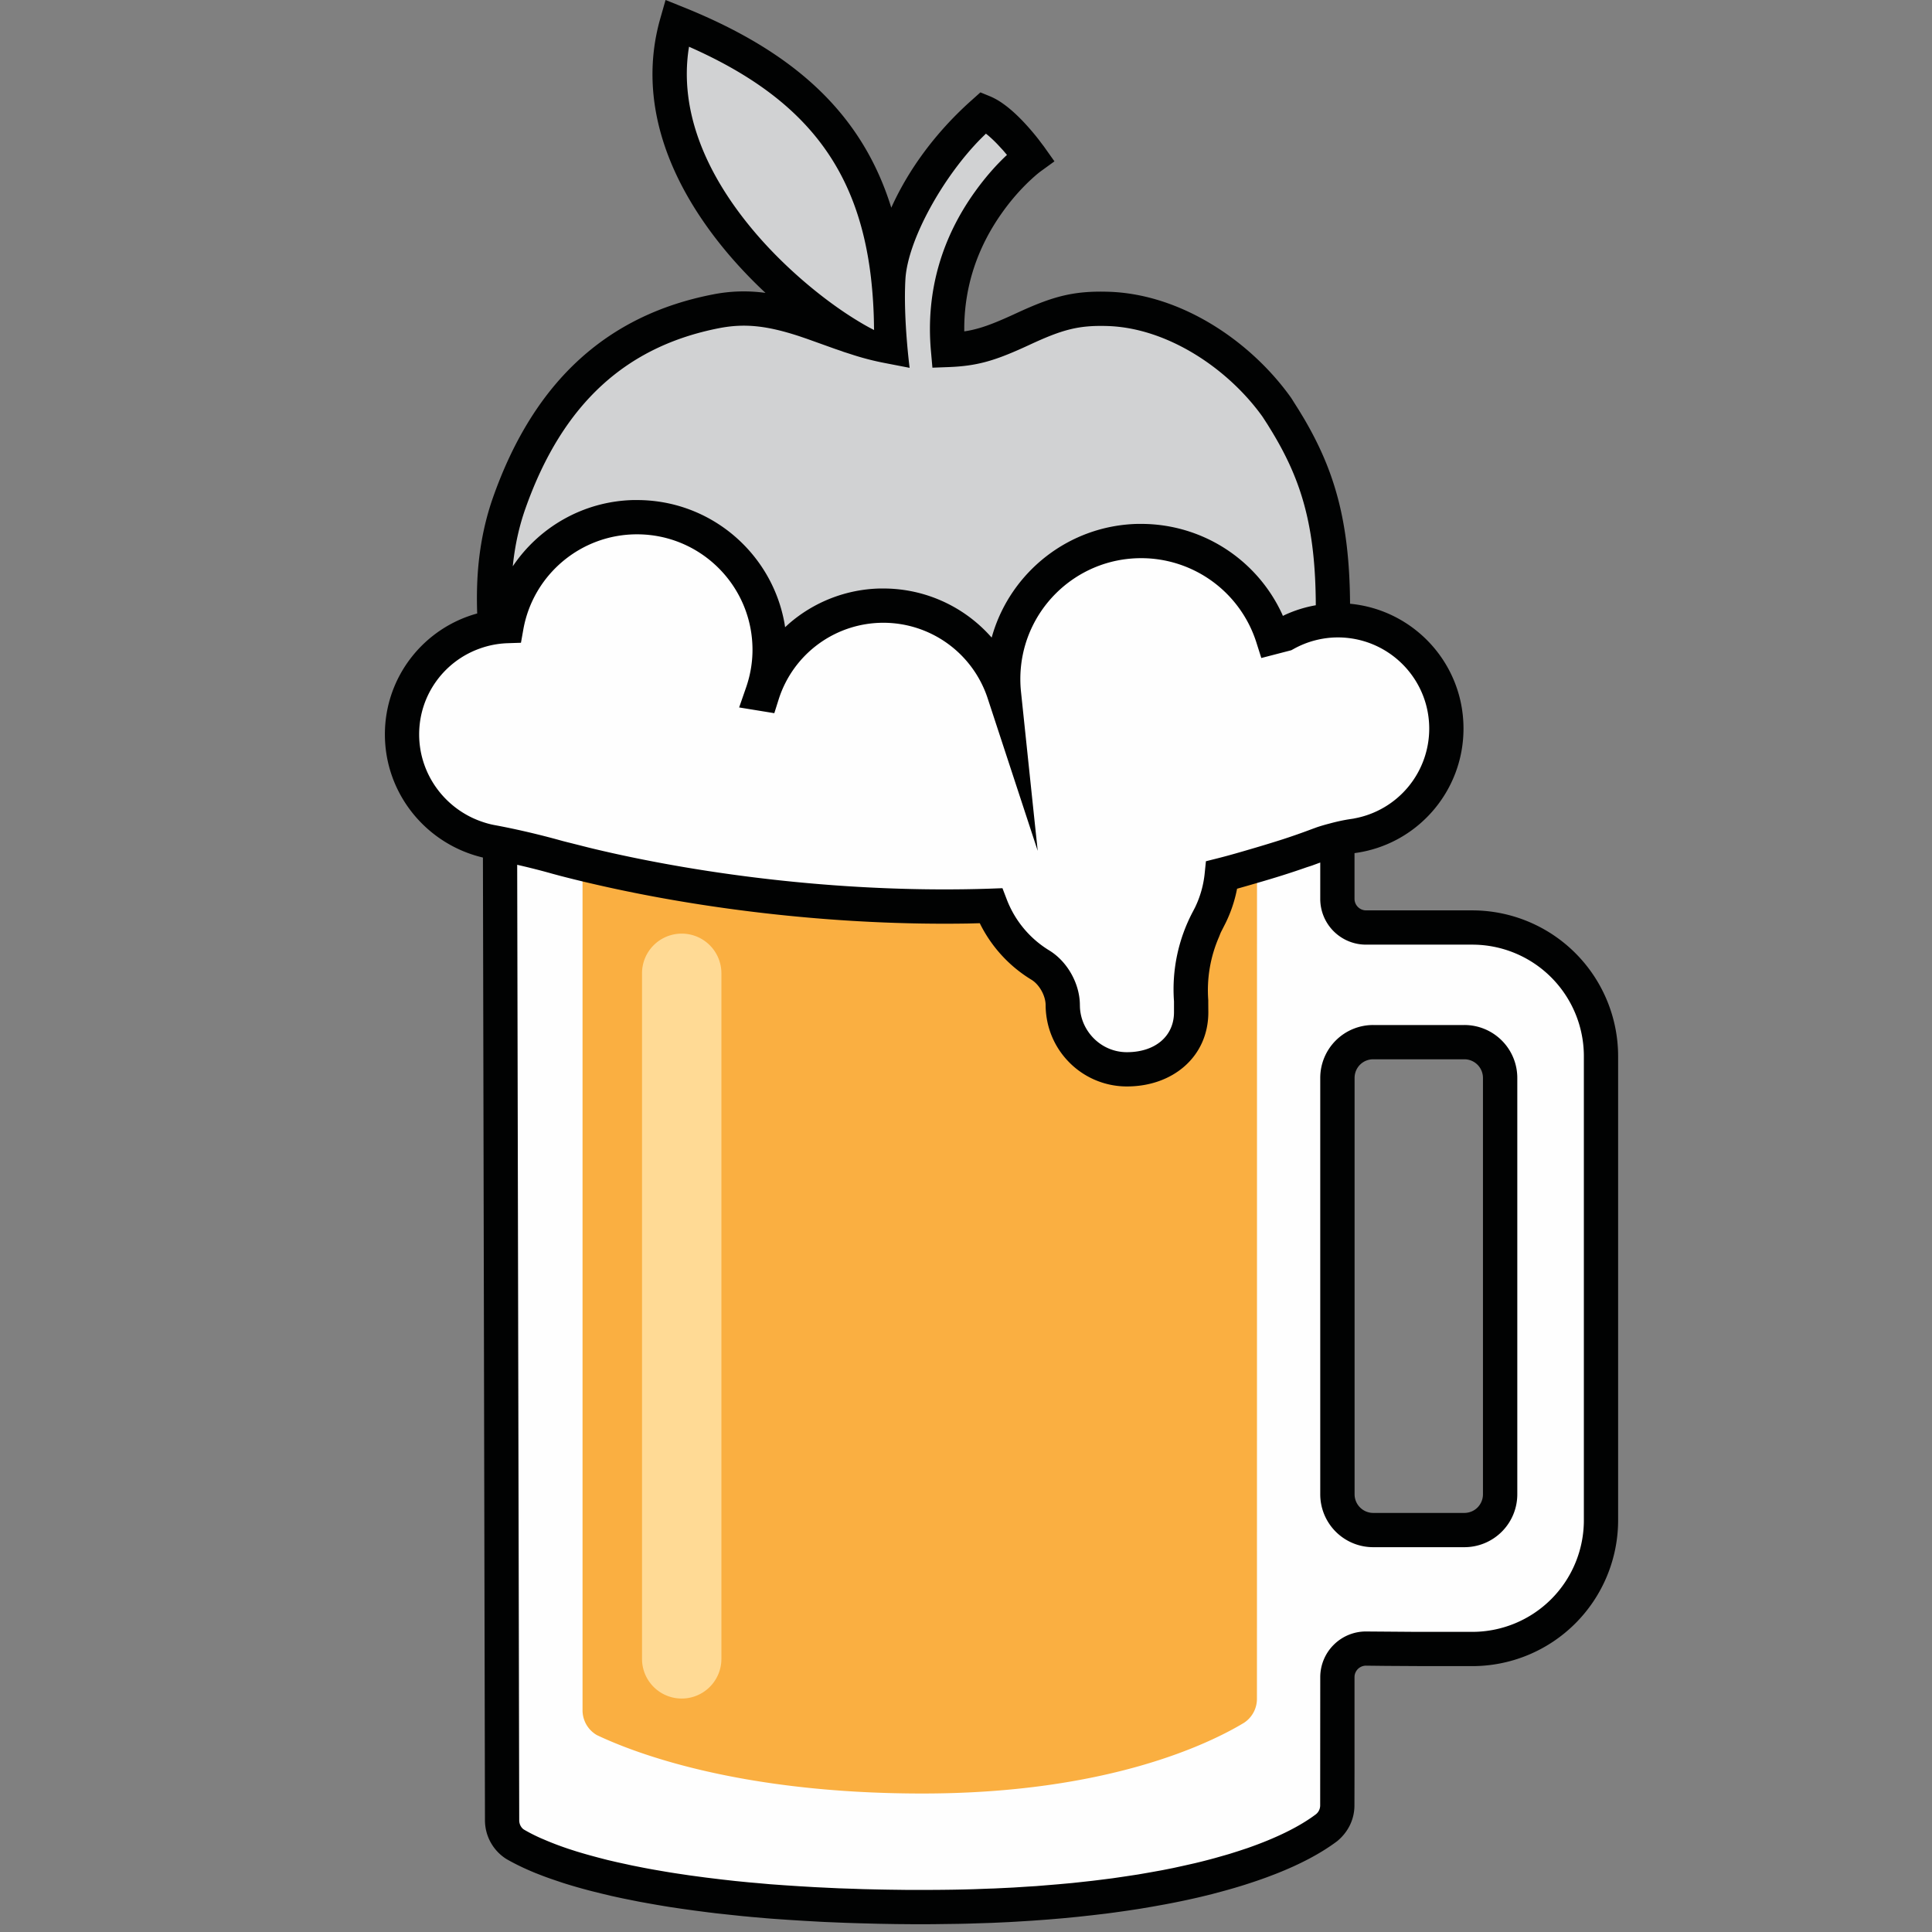 <svg width="256" height="256" xmlns="http://www.w3.org/2000/svg" xmlns:svg="http://www.w3.org/2000/svg">
 <rect width="100%" height="100%" fill="#808080" stroke="none"/>
 <g class="layer">
  <title>Layer 1</title>
  <path d="m176.53,84.86c0.7,-18.29 -3.91,-25.67 -7.38,-30.95c-3.52,-4.92 -11.95,-12.66 -22.32,-12.98c-9.81,-0.31 -12.17,5.11 -21.21,5.44c-1.48,-16.47 10.95,-25.51 10.95,-25.51s-3.4,-4.81 -6.21,-5.98c-3.24,2.88 -11,11.14 -12.66,22.23c-1.75,-16.34 -9.91,-26.78 -28.02,-34.06c-5.14,17.98 11.84,34.79 22.87,41.43c-5.85,-1.97 -10.92,-4.56 -17.74,-3.22c-11.91,2.34 -21.73,9.54 -27.32,25.35s1.97,34.23 3.62,39.5c1.64,5.27 13.83,27.65 23.37,30.94c9.55,3.3 9.55,1.81 14.65,-0.16s12.84,-5.6 24.2,-1.48c11.36,4.12 12.84,5.1 19.91,0.49c7.09,-4.61 16.3,-18.92 18.44,-23.04c2.14,-4.11 3.29,-6.26 3.95,-8.39c0.83,-6.27 0.27,-3.22 0.9,-19.61" fill="#d1d2d3" id="svg_1"/>
  <path d="m177.22,110.16l0,8.94a3.79,3.79 0 0 0 3.79,3.8l14.07,0a17.07,17.07 0 0 1 17.06,17.06l0,42.61l0,9.29l0,7.31l0,2.26c0,4.54 -1.8,8.89 -5.02,12.09a17.07,17.07 0 0 1 -12.11,4.98c-4.75,0.01 -9.75,0 -13.92,-0.06a3.79,3.79 0 0 0 -3.88,3.79l0,5.07l0,2.24l0,1.69a2774,2774 0 0 1 -0.01,8c0,1.12 -0.5,2.19 -1.37,2.9c-4.34,3.29 -19.53,10.56 -53.5,10.56c-33.26,0 -49.1,-5.43 -54.04,-8.29a3.8,3.8 0 0 1 -1.76,-3.19c-0.01,-7.37 -0.07,-33.63 -0.13,-60.72l-0.01,-3.7l-0.14,-66.32l0,-0.31l110.97,0zm16.81,27.93l-12.08,0a4.74,4.74 0 0 0 -3.17,1.22l-0.18,0.17a4.74,4.74 0 0 0 -1.38,3.1l-0.01,0.25l0,55.17c0,1.17 0.44,2.3 1.22,3.17l0.17,0.18a4.73,4.73 0 0 0 3.1,1.38l0.25,0.01l12.08,0a4.74,4.74 0 0 0 3.17,-1.22l0.19,-0.17a4.75,4.75 0 0 0 1.38,-3.1l0,-0.25l0,-55.17a4.75,4.75 0 0 0 -1.21,-3.17l-0.17,-0.18a4.75,4.75 0 0 0 -3.11,-1.39l-0.25,0z" fill="#fefefe" id="svg_2"/>
  <path d="m77.19,109.06l0,117.56a3.79,3.79 0 0 0 1.9,3.29c4.8,2.28 18.72,7.74 43.13,7.74c24.56,0 38.07,-6.63 42.6,-9.36a3.78,3.78 0 0 0 1.73,-3.18c0.01,-15.59 0.01,-116.05 0.01,-116.05l-89.37,0z" fill="#faaf41" id="svg_3"/>
  <path d="m90.33,123.71c2.8,0 5.09,2.19 5.25,4.95l0.01,0.31l0,90.85a5.26,5.26 0 0 1 -10.51,0.31l-0.01,-0.31l0,-90.85a5.26,5.26 0 0 1 5.26,-5.26" fill="#ffda95" id="svg_4"/>
  <path d="m140.82,133.19c0,-1.9 -1.12,-4.16 -2.95,-5.3a15.85,15.85 0 0 1 -6.58,-7.87c-24.27,0.82 -46.41,-3.44 -57.57,-6.45a92,92 0 0 0 -8.7,-2.02c-6.67,-1.33 -11.75,-7.19 -11.75,-14.24c0,-7.76 6.16,-14.07 13.85,-14.35c1.48,-8.2 8.65,-14.43 17.29,-14.43c9.71,0 17.58,7.87 17.58,17.58a17.6,17.6 0 0 1 -1.01,5.82l0.05,0.01c2.17,-6.78 8.52,-11.69 16.02,-11.69c7.45,0 13.77,4.85 15.98,11.57a17,17 0 0 1 -0.1,-1.84c0,-10.1 8.18,-18.29 18.28,-18.29c8.18,0 15.1,5.37 17.44,12.76l1.59,-0.41a14.3,14.3 0 0 1 7.05,-1.86c7.93,0 14.37,6.44 14.36,14.37c0,7.27 -5.39,13.28 -12.4,14.23a21,21 0 0 0 -4.63,1.21a115,115 0 0 1 -12.72,3.94a15.8,15.8 0 0 1 -1.82,5.91a19.66,19.66 0 0 0 -2.25,10.67c0,0.23 0.01,1.4 0.01,1.63c0,4.69 -3.81,7.55 -8.52,7.55a8.51,8.51 0 0 1 -8.5,-8.5" fill="#fefefe" id="svg_5"/>
  <path d="m137.4,112.43l0.1,0.31l-0.03,-0.31l-0.07,0z" fill="#010202" id="svg_6"/>
  <path d="m88.19,0l2.34,0.94c15.03,6.04 23.77,14.34 27.57,26.58c2.4,-5.32 6.04,-10.05 10.28,-13.91l1.53,-1.37l1.32,0.54a9,9 0 0 1 1.71,0.98c0.89,0.63 1.79,1.45 2.71,2.42a34,34 0 0 1 1.97,2.3l0.33,0.44l0.38,0.5l1.39,1.96l-1.82,1.32l-0.25,0.19l-0.34,0.28l-0.42,0.37l-0.49,0.45a28.6,28.6 0 0 0 -3.52,4.06c-3.15,4.38 -5.03,9.44 -5.11,15.19l0,0.67l0.49,-0.08c1.69,-0.31 3.28,-0.91 5.61,-1.96l1.33,-0.61c4.49,-2.04 7.19,-2.74 11.7,-2.6c9.58,0.3 18.79,6.51 24.15,14.01q0.18,0.27 0.35,0.55l0.69,1.09l0.66,1.09c4.09,6.95 6.07,13.69 6.14,24.6c8.44,0.8 15.04,7.9 15.03,16.55c0,8.34 -6.17,15.36 -14.35,16.48l-0.09,0.02l0,6.05c0,0.84 0.69,1.53 1.53,1.53l14.07,0a19.34,19.34 0 0 1 19.33,19.33l0,61.47c0,5.14 -2.05,10.07 -5.69,13.7a19.32,19.32 0 0 1 -13.7,5.64l-2.13,0l-4.14,0l-5.03,-0.03l-2.68,-0.03a1.52,1.52 0 0 0 -1.56,1.52l0,12.44l-0.01,4.56c0,1.8 -0.8,3.5 -2.27,4.72c-2.07,1.56 -4.81,3.04 -8.21,4.37l-1.16,0.44a70,70 0 0 1 -5.82,1.84l-1.42,0.38l-1.47,0.36q-2.24,0.53 -4.7,0.99l-1.66,0.3l-1.71,0.29q-2.16,0.34 -4.47,0.64l-1.87,0.22l-1.91,0.21l-1.96,0.19l-2.01,0.17l-2.06,0.15l-2.09,0.13q-0.53,0.03 -1.07,0.06l-2.17,0.1l-2.21,0.07q-1.11,0.04 -2.25,0.06l-2.3,0.03q-1.16,0.02 -2.35,0.02l-1.2,0q-1.19,-0.01 -2.36,-0.02l-2.32,-0.04l-2.28,-0.06q-1.13,-0.03 -2.24,-0.07l-2.19,-0.09q-0.54,-0.02 -1.07,-0.05l-2.13,-0.12l-2.07,-0.13l-2.03,-0.14a88,88 0 0 1 -1,-0.08l-1.96,-0.17q-0.48,-0.05 -0.96,-0.09l-1.89,-0.2l-1.85,-0.2q-0.45,-0.06 -0.9,-0.11l-1.77,-0.23l-1.73,-0.24l-1.68,-0.25q-1.24,-0.2 -2.42,-0.41l-1.56,-0.28l-0.75,-0.15l-1.49,-0.3l-1.43,-0.31l-1.38,-0.33l-1.33,-0.33a72,72 0 0 1 -3.7,-1.06l-1.13,-0.38a45,45 0 0 1 -1.6,-0.57l-1,-0.39q-2.19,-0.9 -3.84,-1.86a6.07,6.07 0 0 1 -2.81,-5.1l-0.27,-127.58c-7.53,-1.78 -12.99,-8.49 -12.99,-16.32c0,-7.64 5.17,-14.09 12.23,-16.02c-0.08,-2.32 -0.03,-4.62 0.21,-6.88c0.32,-2.99 0.95,-5.85 1.91,-8.56c5.5,-15.54 15.29,-24.12 29.03,-26.82a21,21 0 0 1 7.05,-0.22a62,62 0 0 1 -5.05,-5.3c-8.25,-9.82 -11.88,-20.6 -8.88,-31.09l0.69,-2.42zm86.75,114.29l-1.09,0.4c-0.23,0.08 -0.47,0.15 -0.71,0.23c-2.13,0.75 -4.31,1.43 -6.54,2.07c-1.37,0.4 -1.37,0.4 -2.68,0.77l-0.11,0.52a18,18 0 0 1 -1.4,4l-0.6,1.18c-0.11,0.22 -0.19,0.46 -0.29,0.7a17.66,17.66 0 0 0 -1.42,8.35l0,0.33l0.01,1.29c0,5.87 -4.69,9.83 -10.79,9.83a10.73,10.73 0 0 1 -7.84,-3.4a10.74,10.74 0 0 1 -2.78,-5.62a11,11 0 0 1 -0.15,-1.75c0,-1.22 -0.8,-2.7 -1.86,-3.36a18.1,18.1 0 0 1 -6.79,-7.35l-0.07,-0.15l-1.5,0.04c-17.22,0.29 -34.75,-1.82 -49.14,-5.11a165,165 0 0 1 -4.9,-1.19l-1.19,-0.32l-0.1,-0.03a94,94 0 0 0 -4.47,-1.13l0.27,126.62c0,0.51 0.27,1 0.63,1.22q0.98,0.58 2.21,1.13l0.85,0.36q1.31,0.55 2.86,1.07l1.06,0.34a71,71 0 0 0 1.68,0.49l1.18,0.32l1.24,0.32l1.29,0.3l1.34,0.29q0.34,0.08 0.69,0.15l1.41,0.28q0.72,0.14 1.46,0.27l1.51,0.26q0.77,0.13 1.57,0.25l1.61,0.24l1.65,0.22q0.42,0.06 0.85,0.11l1.73,0.21l1.78,0.2l1.82,0.18l0.93,0.08l1.9,0.17l1.94,0.14l1.99,0.13l2.04,0.12l2.08,0.1l1.05,0.05l2.15,0.07q0.54,0.02 1.09,0.04l2.22,0.05l1.12,0.02l2.28,0.03q1.15,0 2.33,0l1.13,0q2.84,-0.01 5.53,-0.09l2.14,-0.08q0.53,-0.01 1.05,-0.04l2.06,-0.1l2.02,-0.13q0.5,-0.03 1,-0.06l1.95,-0.16l0.96,-0.08l1.88,-0.17l0.93,-0.1l1.81,-0.2l0.89,-0.11l1.74,-0.22l1.7,-0.25l1.65,-0.25q0.82,-0.14 1.61,-0.28l1.56,-0.28q0.76,-0.15 1.51,-0.3l1.46,-0.32l1.42,-0.32q1.39,-0.33 2.69,-0.69l1.27,-0.36q0.31,-0.09 0.62,-0.18l1.2,-0.38l1.15,-0.38c3.94,-1.37 6.99,-2.9 9.11,-4.5c0.35,-0.29 0.55,-0.71 0.55,-1.17l0.01,-16.98c0,-1.63 0.66,-3.2 1.82,-4.33a6.04,6.04 0 0 1 4.36,-1.73l2.66,0.02l3.94,0.03l5.18,0l2.12,0a14.8,14.8 0 0 0 10.5,-4.31a14.8,14.8 0 0 0 4.35,-10.48l0,-61.48a14.79,14.79 0 0 0 -14.79,-14.79l-14.07,0a6.06,6.06 0 0 1 -6.07,-6.07l0,-4.81zm19.09,21.53a7.01,7.01 0 0 1 7.02,7.01l0,55.17a7.01,7.01 0 0 1 -7.02,7.01l-12.07,0a7.01,7.01 0 0 1 -7.02,-7.01l0,-55.17a7.01,7.01 0 0 1 7.02,-7.01l12.07,0zm0,4.54l-12.07,0c-0.66,0 -1.29,0.26 -1.75,0.72a2.48,2.48 0 0 0 -0.72,1.75l0,55.17a2.47,2.47 0 0 0 2.47,2.47l12.07,0c0.66,0 1.29,-0.26 1.75,-0.72c0.46,-0.47 0.72,-1.09 0.72,-1.75l0,-55.17a2.47,2.47 0 0 0 -2.47,-2.47m-109.63,-69.56c-7.42,0 -13.74,5.33 -15.05,12.57l-0.32,1.8l-0.95,0.03l-0.88,0.03a12,12 0 0 0 -3.61,0.7c-4.7,1.66 -8.05,6.13 -8.05,11.38c0,5.34 3.5,9.98 8.44,11.61c0.47,0.16 0.95,0.29 1.45,0.39c1.64,0.3 3.26,0.65 4.88,1.03c1.34,0.32 2.68,0.66 4,1.03c0.57,0.16 1.18,0.3 1.76,0.45c0.81,0.2 1.6,0.41 2.43,0.61c15.14,3.63 34.25,5.94 52.71,5.32l1.62,-0.06l0.58,1.51a13.6,13.6 0 0 0 5.66,6.76c2.43,1.51 4.02,4.46 4.02,7.23l0.01,0.33a6.2,6.2 0 0 0 0.98,3.01c1.11,1.73 3.03,2.89 5.24,2.89c3.74,0 6.24,-2.11 6.24,-5.29l0,-1.3l0,-0.15a21.97,21.97 0 0 1 2.52,-11.92l0.27,-0.52a13.5,13.5 0 0 0 1.28,-4.54l0.16,-1.58l1.55,-0.39c1.59,-0.4 3.12,-0.85 4.65,-1.3q2.02,-0.59 3.99,-1.22a88,88 0 0 0 3.82,-1.34l0.71,-0.26a24,24 0 0 1 1.64,-0.48c0.92,-0.25 1.85,-0.46 2.8,-0.6l0.4,-0.06l0.13,-0.03a12.1,12.1 0 0 0 9.9,-11.89c0,-6.16 -4.61,-11.23 -10.56,-11.99a12,12 0 0 0 -1.53,-0.1a12.1,12.1 0 0 0 -5.93,1.56l-0.26,0.14l-3.97,1.03l-0.65,-2.05a16.02,16.02 0 0 0 -15.27,-11.18c-8.84,0 -16.01,7.17 -16.01,16.02q0,0.81 0.08,1.61l1.71,16.3l0.48,4.54l-0.07,0l-1.49,-4.54l-5.04,-15.36a14.55,14.55 0 0 0 -13.82,-10.01a14.55,14.55 0 0 0 -13.86,10.11l-0.59,1.87l-4.66,-0.76l0.89,-2.56c0.58,-1.65 0.88,-3.35 0.88,-5.07c0,-8.46 -6.85,-15.31 -15.31,-15.31m46.24,-53.09l-0.56,0.55c-5.07,5.06 -9.82,13.54 -10.11,18.77c-0.29,5.22 0.56,11.71 0.56,11.71l-3.2,-0.62a36,36 0 0 1 -4.07,-1.02l-0.99,-0.32q-0.26,-0.08 -0.53,-0.17l-0.18,-0.07l-0.94,-0.32l-3.74,-1.34l-1.03,-0.35c-4.18,-1.36 -7.14,-1.72 -10.6,-1.04c-12.15,2.39 -20.65,9.84 -25.62,23.87c-0.84,2.37 -1.39,4.88 -1.67,7.53c-0.01,0.05 -0.01,0.09 -0.01,0.14c3.49,-5.19 9.35,-8.6 15.94,-8.77l0.52,0c9.78,0 17.91,7.07 19.55,16.39l0.07,0.46l0.49,-0.45a19.06,19.06 0 0 1 12.02,-4.68l0.51,0a19.06,19.06 0 0 1 14.14,6.27l0.21,0.23l0.13,-0.44c2.5,-8.3 10.11,-14.39 19.17,-14.62l0.51,0a20.56,20.56 0 0 1 18.67,11.93l0.11,0.26l0.22,-0.11a16.6,16.6 0 0 1 4.14,-1.3c-0.04,-10.4 -1.87,-16.48 -5.77,-22.94l-0.62,-1.01l-0.66,-1.02c-4.55,-6.37 -12.58,-11.78 -20.54,-12.03c-3.88,-0.12 -6.01,0.48 -10.34,2.49l-0.72,0.33c-3.97,1.8 -6.28,2.48 -10,2.62l-2.15,0.08l-0.19,-2.15c-0.74,-8.13 1.56,-15.23 5.83,-21.17c1.44,-2.01 2.89,-3.61 4.16,-4.8l0.08,-0.07l-0.5,-0.59l-0.59,-0.64a17,17 0 0 0 -1.39,-1.34l-0.31,-0.25zm-39.34,-11.52l-0.06,0.37c-1.16,7.95 2.04,16.21 8.62,24.03c4.01,4.77 9.17,9.09 13.59,11.8c0.68,0.42 1.35,0.81 2,1.15l0.37,0.19l-0.01,-0.36a63,63 0 0 0 -0.41,-6.64c-1.73,-14.64 -8.95,-23.79 -23.86,-30.43l-0.24,-0.11z" fill="#010202" id="svg_7"/>
 </g><script xmlns="" type="module" src="moz-extension://a1b93131-a221-4623-b8b6-11764e326068/assets/detector.d8bf3127.js"/>
</svg>
